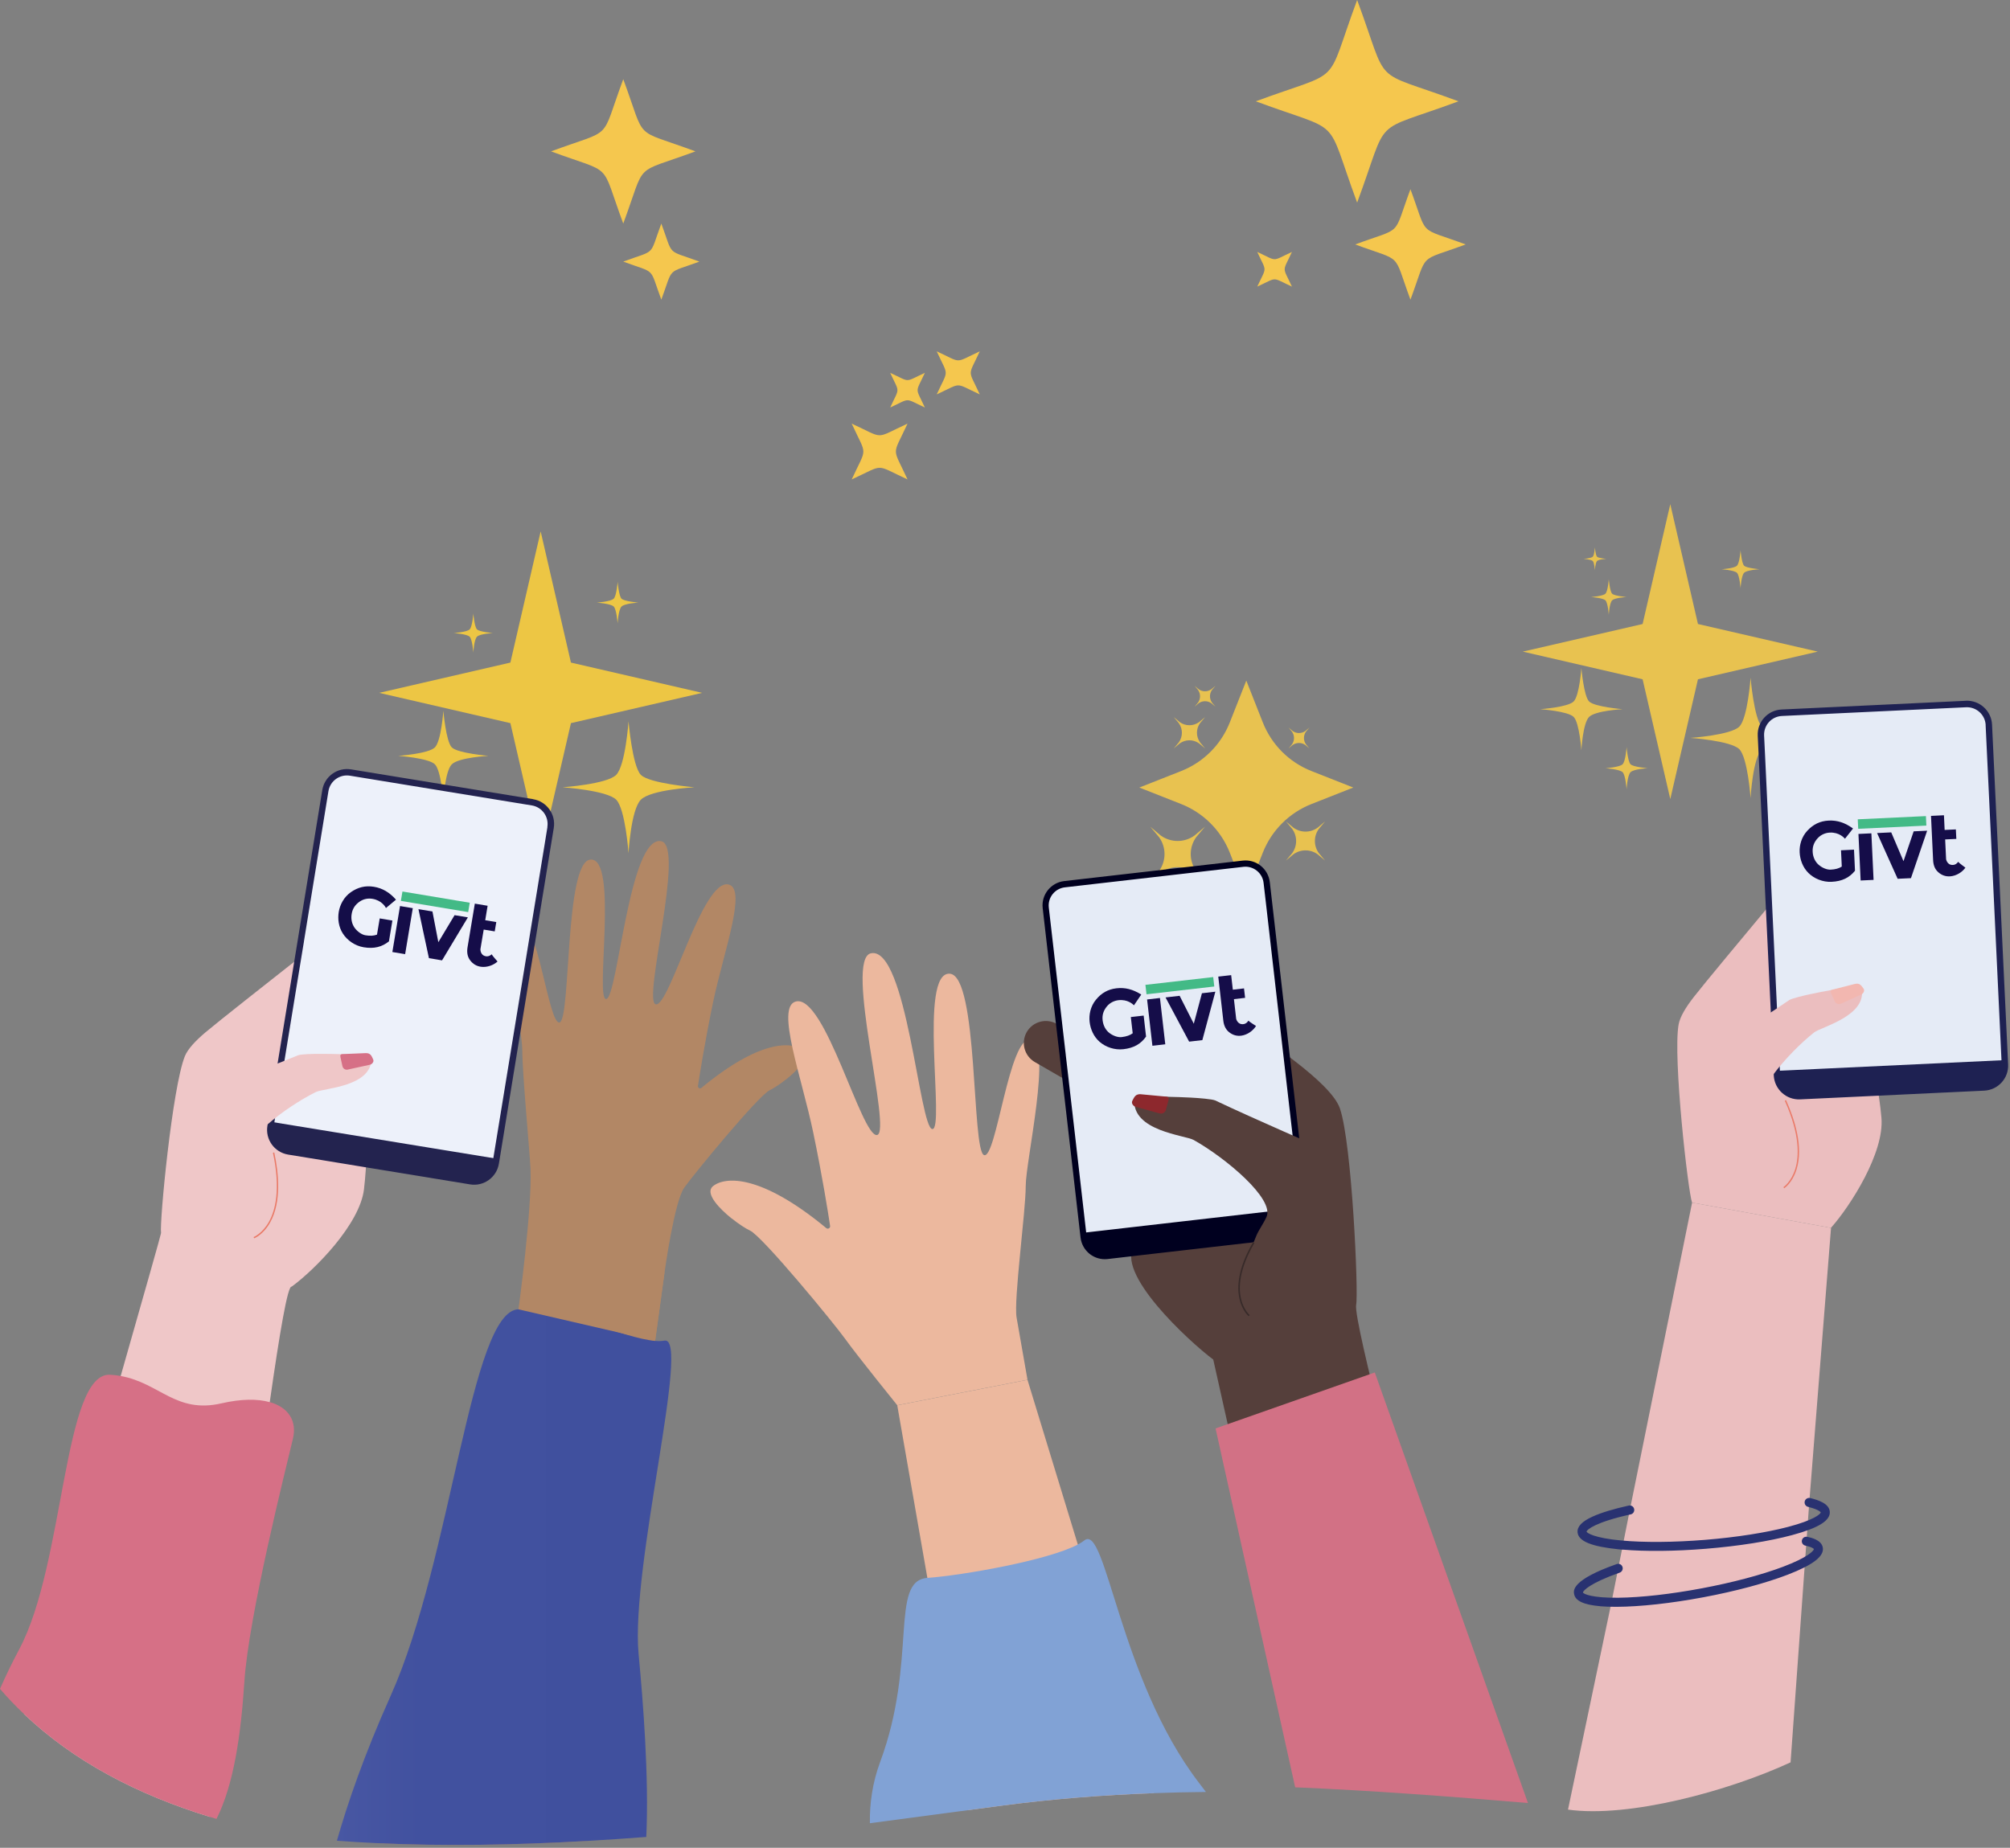 <svg width="385" height="354" viewBox="0 0 385 354" fill="none" xmlns="http://www.w3.org/2000/svg">
<rect x="0" y="0" width="385" height="354" fill="#808080" stroke="none"/>
<path d="M127.28 243.77L125.48 256.89L112.35 352.7C98.58 353.49 85.04 353.73 72.09 353.11L99.3 250.83L102.13 240.18L102.23 239.81L127.28 243.76V243.77Z" fill="#B28765"/>
<path d="M104.9 194.93C104.9 194.93 104.03 198.2 104.31 204.54L104.9 194.93V194.93Z" fill="#C44E53"/>
<path d="M127.28 256.84C126.77 256.93 126.16 256.95 125.48 256.89C119.45 256.4 107.56 250.57 99.3 250.84C90.11 251.13 86.56 298.74 74.82 324.9C69.72 336.27 66.52 345.66 64.53 352.65C67.02 352.84 69.54 352.99 72.09 353.11C85.03 353.72 98.58 353.49 112.35 352.7C116.15 352.48 119.97 352.22 123.79 351.93C124.33 340.45 123.18 326.03 122.32 316.9C120.75 300.23 132.38 255.89 127.27 256.84H127.28Z" fill="url(#paint0_linear_41_2649)"/>
<path d="M150.6 206.76C149.4 207.72 148.18 208.51 147.46 208.85C145.32 209.83 132.99 224.83 131.07 227.52C129.15 230.21 127.29 243.79 127.29 243.79L125.49 256.9L99.31 250.85C99.31 250.85 101.96 231.53 101.61 223.82C101.47 220.75 100.04 205.58 100.04 201.19C100.04 196.8 95.43 176.82 99.17 176.02C102.91 175.22 105.1 196.73 107.22 195.87C109.35 195.01 108.18 165.11 113.08 164.68C118.54 164.2 113.9 191.53 116.11 191.4C118.32 191.27 120.51 159.97 126.65 161.16C131.32 162.07 122.97 191.98 125.62 192.42C128.27 192.86 134.57 168.19 139.58 169.46C143.11 170.36 138.58 182.43 136.58 192.04C135.03 199.51 134.05 205.67 133.69 208.05C133.63 208.42 134.06 208.66 134.35 208.42C145.55 199.14 151.69 199.51 153.81 201.2C153.92 201.28 154 201.38 154.07 201.48C154.91 202.72 152.79 205.02 150.62 206.76H150.6Z" fill="#B28765"/>
<path d="M109.36 138.54L134.49 132.74L109.36 126.94L103.56 101.81L97.76 126.94L72.63 132.74L97.76 138.54L103.56 163.67L109.36 138.54Z" fill="#EDC644"/>
<path d="M119.05 116.2C119.66 115.59 122.3 115.45 122.3 115.45C122.3 115.45 119.57 115.22 119.05 114.7C118.53 114.18 118.3 111.45 118.3 111.45C118.3 111.45 118.11 114.13 117.55 114.7C116.99 115.26 114.3 115.45 114.3 115.45C114.3 115.45 116.99 115.64 117.55 116.2C118.11 116.76 118.3 119.45 118.3 119.45C118.3 119.45 118.44 116.81 119.05 116.2Z" fill="#EDC644"/>
<path d="M122.76 153.2C124.69 151.27 133.01 150.83 133.01 150.83C133.01 150.83 124.39 150.1 122.76 148.46C121.12 146.82 120.39 138.2 120.39 138.2C120.39 138.2 119.8 146.67 118.02 148.46C116.24 150.24 107.76 150.83 107.76 150.83C107.76 150.83 116.24 151.42 118.02 153.2C119.79 154.97 120.39 163.46 120.39 163.46C120.39 163.46 120.83 155.13 122.76 153.2V153.2Z" fill="#EDC644"/>
<path d="M91.36 121.98C91.93 121.41 94.41 121.28 94.41 121.28C94.41 121.28 91.85 121.06 91.36 120.58C90.87 120.09 90.66 117.53 90.66 117.53C90.66 117.53 90.49 120.05 89.96 120.58C89.43 121.11 86.91 121.28 86.91 121.28C86.91 121.28 89.43 121.46 89.96 121.98C90.49 122.51 90.66 125.03 90.66 125.03C90.66 125.03 90.79 122.56 91.36 121.98Z" fill="#EDC644"/>
<path d="M86.54 146.43C87.86 145.11 93.56 144.81 93.56 144.81C93.56 144.81 87.66 144.31 86.54 143.19C85.42 142.07 84.92 136.17 84.92 136.17C84.92 136.17 84.52 141.97 83.3 143.19C82.08 144.41 76.28 144.81 76.28 144.81C76.28 144.81 82.08 145.22 83.3 146.43C84.51 147.64 84.92 153.45 84.92 153.45C84.92 153.45 85.22 147.75 86.54 146.43Z" fill="#EDC644"/>
<path d="M95.23 158.03C95.91 157.35 98.83 157.2 98.83 157.2C98.83 157.2 95.8 156.94 95.23 156.37C94.65 155.79 94.4 152.76 94.4 152.76C94.4 152.76 94.19 155.74 93.57 156.37C92.94 157 89.97 157.2 89.97 157.2C89.97 157.2 92.95 157.41 93.57 158.03C94.19 158.65 94.4 161.63 94.4 161.63C94.4 161.63 94.55 158.7 95.23 158.03Z" fill="#EDC644"/>
<path d="M70.16 221.28C70.16 221.65 70.16 222.03 70.14 222.42C70.14 222.62 70.13 222.83 70.12 223.03C70.12 223.12 70.12 223.21 70.11 223.3C70.11 223.41 70.1 223.53 70.09 223.64C70.08 223.88 70.06 224.13 70.04 224.37C69.97 225.44 69.86 226.59 69.72 227.83C68.94 234.5 60.39 243.18 55.87 246.5C55.11 246.17 53.55 255.46 51.67 268.62C47.88 295.06 42.78 337.13 40.21 348.09C26.28 343.81 14.14 337.46 4.59 328.37C9.7 310.52 17.38 283.72 23.12 263.61C27.58 247.97 30.87 236.38 30.85 236.23C30.53 234.13 33 208.34 35.41 202.35C35.97 200.96 37.48 199.37 39.33 197.8C41.83 195.69 51.47 188.11 56.34 184.27C56.49 184.15 56.63 184.04 56.77 183.93C57.14 183.64 57.47 183.38 57.76 183.15C58.64 182.45 59.17 182.03 59.19 182C59.3 181.87 59.04 195.34 59.08 201.92C59.09 203.91 59.13 205.27 59.22 205.44C59.89 206.76 60.5 207.98 61.01 209.01C61.6 210.19 62.06 211.12 62.33 211.67C62.35 211.71 62.37 211.76 62.39 211.79C62.53 212.07 62.6 212.23 62.6 212.23C62.6 212.23 64.07 211.22 65.71 211.31C66.22 211.33 66.75 211.47 67.26 211.77C67.39 211.85 67.53 211.94 67.66 212.05C68.16 212.46 68.63 213.06 69.02 213.93C69.41 214.78 69.72 215.89 69.91 217.32C69.93 217.5 69.96 217.68 69.98 217.87C70.09 218.86 70.15 219.98 70.14 221.27L70.16 221.28Z" fill="#EFC7C8"/>
<path d="M48.67 237.24L48.58 237C48.58 237 50.25 236.34 51.53 234.05C52.71 231.92 53.8 227.9 52.28 220.85L52.53 220.79C53.38 224.73 53.94 230.26 51.75 234.19C50.43 236.56 48.75 237.21 48.68 237.24H48.67Z" fill="#E97966"/>
<path d="M51.67 268.63C49.34 267.97 46.2 267.99 42.45 268.85C33.69 270.88 30.63 264.98 23.13 263.62C22.5 263.5 21.83 263.42 21.12 263.38C12.1 262.83 12.44 299.55 3.69 315.96C2.26 318.64 1.04 321.19 0 323.56C1.45 325.25 2.98 326.85 4.59 328.37C14.14 337.46 26.28 343.81 40.21 348.09C40.63 348.22 41.05 348.35 41.47 348.47C44.77 341.91 46.14 332.47 46.81 322.16C47.63 309.58 54.74 281.42 56.1 275.67C56.93 272.2 55.23 269.62 51.65 268.61L51.67 268.63Z" fill="#D67086"/>
<path d="M88.72 226.35L58.02 221.33C54.06 220.68 51.38 216.95 52.03 212.99L61.48 155.14L61.91 152.53C62.36 149.78 64.95 147.92 67.7 148.36L101.96 153.96C104.11 154.31 105.58 156.35 105.22 158.5L104.61 162.26L94.86 221.92C94.38 224.83 91.64 226.81 88.72 226.33V226.35Z" fill="#EDF1FA"/>
<path d="M90.93 226.44L55.46 220.64C53.08 220.25 51.46 218 51.85 215.62L51.96 214.93L95.1 221.98L94.83 223.63C94.53 225.48 92.78 226.74 90.93 226.43V226.44Z" fill="#23234F"/>
<path d="M102.1 153.1L67.25 147.4C64.63 146.97 62.16 148.75 61.73 151.37L58.88 168.8L57.17 179.24L57.09 179.75L56.35 184.28L55.72 188.16L53.17 203.75L51.27 215.38L51.22 215.68C50.79 218.3 52.57 220.77 55.19 221.2L61.51 222.23L70.09 223.64L82.51 225.67L82.6 225.69L90.04 226.91C92.66 227.34 95.13 225.56 95.56 222.94L98.73 203.53L101.36 187.45L106.07 158.63C106.5 156.01 104.72 153.54 102.1 153.11V153.1ZM104.86 158.43L104.29 161.95L100.34 186.14L97.64 202.64L94.49 221.9L94.35 222.76C94.03 224.72 92.18 226.04 90.23 225.72L83.13 224.56L70.13 222.43L61.25 220.98L55.37 220.02C55.1 219.97 54.84 219.9 54.59 219.8C53.31 219.28 52.44 218.05 52.37 216.68C52.35 216.42 52.37 216.16 52.41 215.9L52.55 215.04L52.68 214.22L54.48 203.24L56.77 189.21L57.76 183.17L58.22 180.38V180.34L59.95 169.71L62.35 155.01L62.91 151.57C63.23 149.62 65.07 148.29 67.03 148.61L101.88 154.31C103.83 154.63 105.16 156.48 104.84 158.43H104.86Z" fill="#23234F"/>
<path d="M38.1 209.53C38.1 209.53 49.9 205.14 57.11 202.17C57.62 201.96 59.98 201.89 61.41 201.9C66.85 201.9 71.12 202.23 71.14 202.69C71.3 208.23 62.04 208.45 60.51 209.21C54.74 212.06 45.96 218.73 47.2 221.9C47.66 223.06 48.42 224.23 48.77 225.19C51.89 233.69 50.27 234.49 41.03 237.32C33.14 239.74 31.84 230.09 31.84 230.09L34.9 222L38.11 209.54L38.1 209.53Z" fill="#EFC7C8"/>
<path d="M66.62 204.91L70.83 203.99C71.29 203.89 71.68 203.4 71.48 202.97C71.17 202.29 70.98 201.74 70.06 201.76L65.51 201.95C65.05 202.05 65.18 202.38 65.28 202.84L65.59 204.26C65.69 204.72 66.15 205.02 66.61 204.92L66.62 204.91Z" fill="#D67086"/>
<path d="M209.19 208.16L209.11 208.32C208.19 210.02 209.06 212.28 211.05 213.36L215.51 215.78C217.56 216.89 219.98 216.38 220.93 214.63C221.88 212.89 220.99 210.57 218.94 209.46L214.48 207.04C212.49 205.96 210.12 206.46 209.2 208.16H209.19Z" fill="#5F463F"/>
<path fill-rule="evenodd" clip-rule="evenodd" d="M72.71 175.95L75.16 176.36L74.5 180.35C73.16 181.42 71.66 181.81 69.66 181.48C67.99 181.2 66.53 180.17 65.69 178.88C64.85 177.59 64.66 176.04 64.89 174.68C65.12 173.32 65.87 171.86 67.21 170.92C68.55 169.99 69.97 169.62 71.61 169.89C73.25 170.16 74.58 170.94 75.85 172.36L73.93 173.96C73.8 173.7 73.08 172.49 71.34 172.2C70.52 172.06 69.62 172.21 68.85 172.76C68.08 173.3 67.54 174.02 67.36 175.09C67.18 176.16 67.45 177.11 67.96 177.8C68.48 178.49 69.28 179.06 69.98 179.18C70.92 179.34 71.62 179.28 72.21 179.06L72.73 175.96L72.71 175.95Z" fill="#140D48"/>
<path d="M76.622 173.583L75.154 182.391L77.6 182.799L79.068 173.99L76.622 173.583Z" fill="#150D49"/>
<path d="M87.07 175.33L83.96 180.51L82.83 174.62L80.15 174.18L82.16 183.57L84.67 183.99L89.62 175.75L87.07 175.33Z" fill="#150D49"/>
<path fill-rule="evenodd" clip-rule="evenodd" d="M92.65 178.1L92.02 181.85C92.02 181.85 91.96 183 93.05 183.2C93.59 183.3 94.01 182.99 94.18 182.83C94.26 183.04 95.3 184.21 95.3 184.21C94.52 184.92 93.29 185.37 92.14 185.22C91.25 185.1 90.57 184.66 90.06 183.99C89.55 183.32 89.38 182.49 89.56 181.44L90.95 173.12L93.4 173.53L92.94 176.3L95.06 176.65L94.76 178.44L92.64 178.09L92.65 178.1Z" fill="#150D49"/>
<path d="M77.085 170.799L76.786 172.595L89.678 174.743L89.977 172.948L77.085 170.799Z" fill="#43BA86"/>
<path d="M325.23 130.14L348.18 124.84L325.23 119.55L319.93 96.59L314.63 119.55L291.68 124.84L314.63 130.14L319.93 153.09L325.23 130.14Z" fill="#E8C250"/>
<path d="M334.07 109.74C334.63 109.18 337.04 109.06 337.04 109.06C337.04 109.06 334.55 108.85 334.07 108.38C333.6 107.91 333.39 105.41 333.39 105.41C333.39 105.41 333.22 107.86 332.7 108.38C332.19 108.9 329.73 109.06 329.73 109.06C329.73 109.06 332.18 109.23 332.7 109.74C333.21 110.25 333.39 112.71 333.39 112.71C333.39 112.71 333.52 110.3 334.07 109.74Z" fill="#E8C250"/>
<path d="M337.47 143.53C339.23 141.77 346.84 141.37 346.84 141.37C346.84 141.37 338.97 140.71 337.47 139.21C335.97 137.71 335.31 129.84 335.31 129.84C335.31 129.84 334.77 137.58 333.15 139.21C331.52 140.84 323.78 141.37 323.78 141.37C323.78 141.37 331.53 141.91 333.15 143.53C334.77 145.15 335.31 152.9 335.31 152.9C335.31 152.9 335.71 145.3 337.47 143.53Z" fill="#E8C250"/>
<path d="M305.9 107.48C306.24 107.14 307.68 107.07 307.68 107.07C307.68 107.07 306.18 106.94 305.9 106.66C305.62 106.37 305.49 104.88 305.49 104.88C305.49 104.88 305.39 106.35 305.08 106.66C304.77 106.97 303.3 107.07 303.3 107.07C303.3 107.07 304.78 107.17 305.08 107.48C305.39 107.79 305.49 109.26 305.49 109.26C305.49 109.26 305.57 107.81 305.9 107.48Z" fill="#E8C250"/>
<path d="M308.79 115.02C309.31 114.5 311.57 114.38 311.57 114.38C311.57 114.38 309.23 114.18 308.79 113.74C308.35 113.29 308.15 110.96 308.15 110.96C308.15 110.96 307.99 113.26 307.51 113.74C307.03 114.22 304.73 114.38 304.73 114.38C304.73 114.38 307.03 114.54 307.51 115.02C307.99 115.5 308.15 117.8 308.15 117.8C308.15 117.8 308.27 115.54 308.79 115.02Z" fill="#E8C250"/>
<path d="M304.38 137.35C305.59 136.14 310.79 135.87 310.79 135.87C310.79 135.87 305.4 135.42 304.38 134.39C303.36 133.37 302.9 127.98 302.9 127.98C302.9 127.98 302.53 133.28 301.42 134.39C300.31 135.5 295.01 135.87 295.01 135.87C295.01 135.87 300.31 136.24 301.42 137.35C302.53 138.46 302.9 143.76 302.9 143.76C302.9 143.76 303.17 138.56 304.38 137.35Z" fill="#E8C250"/>
<path d="M312.32 147.94C312.94 147.32 315.61 147.18 315.61 147.18C315.61 147.18 312.84 146.95 312.32 146.42C311.79 145.89 311.56 143.13 311.56 143.13C311.56 143.13 311.37 145.85 310.8 146.42C310.23 146.99 307.51 147.18 307.51 147.18C307.51 147.18 310.23 147.37 310.8 147.94C311.37 148.51 311.56 151.23 311.56 151.23C311.56 151.23 311.7 148.56 312.32 147.94Z" fill="#E8C250"/>
<path d="M324.1 230.39C323.35 228.4 320.41 202.66 321.52 196.3C321.78 194.82 322.92 192.95 324.41 191.04C326.41 188.46 334.27 179.04 338.24 174.27C338.36 174.12 338.48 173.98 338.59 173.85C338.89 173.49 339.16 173.17 339.4 172.88C340.12 172.02 340.55 171.49 340.56 171.46C340.64 171.31 343.18 184.54 344.59 190.97C345.02 192.91 345.34 194.23 345.46 194.38C346.39 195.53 347.24 196.6 347.95 197.5C348.77 198.53 349.41 199.34 349.79 199.83C349.82 199.87 349.85 199.91 349.88 199.94C350.08 200.19 350.18 200.32 350.18 200.32C350.18 200.32 351.41 199.03 353.03 198.77C353.54 198.69 354.08 198.71 354.64 198.9C354.79 198.95 354.94 199.01 355.09 199.09C355.66 199.38 356.25 199.88 356.81 200.64C357.37 201.4 357.9 202.42 358.39 203.77C358.45 203.94 358.51 204.11 358.57 204.29C358.88 205.23 359.17 206.32 359.43 207.58C359.51 207.94 359.58 208.31 359.65 208.7C359.69 208.9 359.72 209.1 359.76 209.31C359.78 209.4 359.79 209.49 359.81 209.58C359.83 209.69 359.85 209.8 359.86 209.92C359.9 210.16 359.93 210.4 359.97 210.65C360.12 211.71 360.26 212.85 360.37 214.1C360.99 220.79 354.43 231.05 350.7 235.24L324.09 230.4L324.1 230.39Z" fill="#EBBEBF"/>
<path d="M341.74 227.66L341.6 227.44C341.6 227.44 343.1 226.45 343.87 223.94C344.59 221.61 344.82 217.45 341.86 210.87L342.1 210.76C343.76 214.44 345.45 219.73 344.12 224.03C343.32 226.62 341.81 227.61 341.75 227.65L341.74 227.66Z" fill="#EA7B69"/>
<path d="M378.65 208.69L347.58 210.16C343.57 210.35 340.17 207.25 339.98 203.25L337.21 144.7L337.09 142.06C336.96 139.28 339.11 136.91 341.89 136.78L376.56 135.14C378.74 135.04 380.59 136.72 380.7 138.9L380.88 142.71L383.74 203.1C383.88 206.05 381.6 208.55 378.65 208.69V208.69Z" fill="#E5EBF6"/>
<path d="M380.83 208.32L344.93 210.01C342.52 210.12 340.47 208.26 340.36 205.85L340.33 205.16L383.99 203.1L384.07 204.77C384.16 206.64 382.71 208.23 380.84 208.32H380.83Z" fill="#1E2152"/>
<path d="M376.52 134.26L341.25 135.93C338.6 136.05 336.55 138.31 336.68 140.96L337.51 158.6L338.01 169.17L338.03 169.68L338.25 174.26L338.44 178.18L339.19 193.96L339.75 205.74V206.04C339.89 208.69 342.14 210.74 344.79 210.62L351.19 210.32L359.87 209.91L372.44 209.31H372.54L380.07 208.95C382.72 208.82 384.77 206.57 384.64 203.92L383.71 184.28L382.94 168L381.56 138.83C381.44 136.18 379.18 134.13 376.53 134.25L376.52 134.26ZM380.33 138.9L380.5 142.46L381.66 166.94L382.45 183.64L383.37 203.13L383.41 204C383.5 205.98 381.97 207.66 379.99 207.76L372.8 208.1L359.65 208.72L350.67 209.15L344.72 209.43C344.44 209.44 344.17 209.43 343.91 209.38C342.55 209.13 341.45 208.12 341.09 206.79C341.02 206.54 340.98 206.28 340.97 206.02L340.93 205.15L340.89 204.32L340.37 193.2L339.7 179L339.41 172.89L339.28 170.07V170.03L338.77 159.27L338.07 144.4L337.9 140.92C337.81 138.94 339.33 137.26 341.32 137.17L376.59 135.5C378.57 135.41 380.25 136.94 380.34 138.92L380.33 138.9Z" fill="#1E2152"/>
<path d="M325.64 202.75C325.64 202.75 336.27 196 342.71 191.6C343.17 191.29 345.46 190.73 346.86 190.44C352.19 189.31 356.43 188.75 356.54 189.2C357.84 194.59 348.84 196.73 347.49 197.79C342.44 201.78 335.23 210.13 337.11 212.97C337.8 214.01 338.79 215 339.33 215.86C344.15 223.52 342.73 224.64 334.28 229.33C327.06 233.33 323.79 224.17 323.79 224.17L325.1 215.62L325.65 202.77L325.64 202.75Z" fill="#EBBEBF"/>
<path d="M352.58 192.31L356.51 190.53C356.94 190.34 357.22 189.77 356.94 189.39C356.5 188.79 356.2 188.29 355.3 188.5L350.89 189.63C350.46 189.82 350.65 190.12 350.85 190.55L351.45 191.87C351.64 192.3 352.16 192.49 352.59 192.3L352.58 192.31Z" fill="#F2B7B0"/>
<path d="M342.96 337.64C331.19 343.1 312.01 348.33 300.34 346.69L308.67 306.96L309.96 300.47L310.84 296.04L312.18 289.29L324.11 230.4L350.72 235.24L350.3 235.76L350.72 235.24L346.55 287.86L346.23 292.28L345.73 299.26L342.97 337.65L342.96 337.64Z" fill="#EBBEBF"/>
<path d="M306.49 307.72C303.35 307.45 301.75 306.7 301.51 305.4C301.38 304.73 301 302.7 309.67 299.65C310.12 299.49 310.62 299.73 310.77 300.18C310.93 300.63 310.69 301.13 310.24 301.29C304.55 303.29 303.22 304.75 303.2 305.1C303.32 305.36 304.84 306.16 309.98 306.1C314.37 306.05 320.04 305.41 325.95 304.3C331.86 303.19 337.38 301.73 341.49 300.18C346.3 298.37 347.43 297.08 347.44 296.77C347.44 296.77 347.21 296.41 345.81 296.12C345.34 296.02 345.04 295.56 345.14 295.1C345.24 294.63 345.7 294.33 346.16 294.43C346.83 294.57 348.86 294.99 349.14 296.46C349.45 298.14 347.32 299.79 342.43 301.68C338.19 303.31 332.45 304.85 326.27 306.01C320.08 307.17 314.18 307.82 309.64 307.84C308.45 307.84 307.4 307.81 306.48 307.73L306.49 307.72Z" fill="#293271"/>
<path d="M310.84 296.9C310.56 296.88 310.29 296.85 310.02 296.82C304.81 296.29 302.31 295.26 302.17 293.56C302.08 292.45 303.03 291.46 305.08 290.54C306.71 289.8 309.1 289.08 311.98 288.44C312.45 288.34 312.91 288.63 313.01 289.1C313.11 289.57 312.82 290.03 312.35 290.13C305.63 291.61 303.95 293.05 303.89 293.43C303.98 293.71 305.41 294.66 310.53 295.13C314.9 295.54 320.61 295.49 326.6 295.01C332.59 294.52 338.23 293.64 342.48 292.53C347.45 291.23 348.71 290.06 348.75 289.75C348.75 289.75 348.49 289.22 346.32 288.69C345.86 288.58 345.57 288.11 345.68 287.64C345.79 287.18 346.26 286.89 346.73 287C348.28 287.38 350.36 288.05 350.48 289.61C350.62 291.31 348.33 292.74 343.26 294.1C338.88 295.28 333.01 296.21 326.73 296.72C320.83 297.2 315.22 297.26 310.81 296.88L310.84 296.9Z" fill="#293271"/>
<path fill-rule="evenodd" clip-rule="evenodd" d="M352.64 162.9L355.12 162.78L355.31 166.82C354.23 168.15 352.84 168.85 350.81 168.94C349.12 169.02 347.47 168.32 346.38 167.24C345.29 166.15 344.78 164.68 344.71 163.3C344.64 161.92 345.07 160.34 346.19 159.14C347.31 157.94 348.61 157.29 350.27 157.21C351.93 157.13 353.39 157.61 354.93 158.73L353.39 160.69C353.2 160.47 352.25 159.43 350.49 159.51C349.66 159.55 348.81 159.89 348.17 160.58C347.53 161.28 347.15 162.09 347.2 163.17C347.25 164.25 347.71 165.13 348.36 165.69C349.01 166.26 349.92 166.64 350.63 166.61C351.58 166.57 352.26 166.36 352.78 166.02L352.63 162.88L352.64 162.9Z" fill="#140D48"/>
<path d="M358.449 159.651L355.972 159.768L356.391 168.688L358.868 168.572L358.449 159.651Z" fill="#150D49"/>
<path d="M366.55 159.27L364.6 164.99L362.25 159.47L359.54 159.6L363.48 168.36L366.03 168.24L369.13 159.15L366.55 159.27Z" fill="#150D49"/>
<path fill-rule="evenodd" clip-rule="evenodd" d="M372.58 160.81L372.76 164.61C372.76 164.61 372.94 165.75 374.05 165.71C374.6 165.69 374.94 165.31 375.07 165.11C375.19 165.3 376.46 166.23 376.46 166.23C375.85 167.09 374.74 167.79 373.58 167.89C372.68 167.96 371.93 167.68 371.29 167.13C370.65 166.58 370.31 165.8 370.27 164.74L369.87 156.31L372.35 156.19L372.48 159L374.63 158.9L374.72 160.72L372.57 160.82L372.58 160.81Z" fill="#150D49"/>
<path d="M368.895 156.352L355.839 156.965L355.925 158.783L368.98 158.17L368.895 156.352Z" fill="#43BA86"/>
<path d="M126.67 57.41C124.28 50.96 125.83 52.51 119.38 50.12C125.83 47.73 124.28 49.28 126.67 42.83C129.06 49.28 127.52 47.73 133.96 50.12C127.51 52.51 129.06 50.96 126.67 57.41Z" fill="#F5C74E"/>
<path d="M119.38 42.83C114.85 30.6 117.78 33.53 105.55 29C117.78 24.47 114.85 27.4 119.38 15.17C123.91 27.4 120.98 24.47 133.21 29C120.98 33.53 123.91 30.6 119.38 42.83V42.83Z" fill="#F5C74E"/>
<path d="M259.95 38.82C253.6 21.66 257.7 25.77 240.54 19.41C257.7 13.06 253.59 17.16 259.95 0C266.31 17.16 262.2 13.05 279.36 19.41C262.2 25.76 266.31 21.66 259.95 38.82Z" fill="#F5C74E"/>
<path d="M270.16 57.41C266.7 48.06 268.93 50.3 259.58 46.83C268.93 43.37 266.69 45.6 270.16 36.25C273.62 45.6 271.39 43.36 280.74 46.83C271.39 50.29 273.63 48.06 270.16 57.41Z" fill="#F5C74E"/>
<path d="M163.14 91.85C166.11 85.38 166.11 87.64 163.14 81.16C169.61 84.13 167.35 84.13 173.83 81.16C170.86 87.63 170.86 85.37 173.83 91.85C167.36 88.88 169.62 88.88 163.14 91.85Z" fill="#F5C74E"/>
<path d="M170.51 78.07C172.36 74.05 172.36 75.45 170.51 71.43C174.53 73.28 173.13 73.28 177.15 71.43C175.3 75.45 175.3 74.05 177.15 78.07C173.13 76.22 174.53 76.22 170.51 78.07Z" fill="#F5C74E"/>
<path d="M240.82 54.91C242.67 50.89 242.67 52.29 240.82 48.27C244.84 50.12 243.44 50.12 247.46 48.27C245.61 52.29 245.61 50.89 247.46 54.91C243.44 53.06 244.84 53.06 240.82 54.91Z" fill="#F5C74E"/>
<path d="M179.42 75.56C181.72 70.56 181.72 72.31 179.42 67.31C184.42 69.61 182.67 69.61 187.67 67.31C185.37 72.31 185.37 70.56 187.67 75.56C182.67 73.26 184.42 73.26 179.42 75.56Z" fill="#F5C74E"/>
<path d="M221.02 343.54C211.15 343.9 201.42 344.66 191.84 345.94C189.71 346.22 187.56 346.51 185.4 346.8L177.63 302.3L171.86 269.23L196.81 264.35L196.92 264.72L206.45 295.91L221.01 343.55L221.02 343.54Z" fill="#ECB89E"/>
<path d="M229.63 341.53C214.37 321.61 211.87 291.78 207.71 295.11C207.38 295.37 206.96 295.64 206.47 295.9C200.69 298.95 184.38 301.81 177.64 302.3C170.32 302.82 175.8 318.15 168.58 337.58C167.11 341.55 166.56 345.51 166.62 349.3C172.97 348.47 179.25 347.63 185.4 346.8C187.56 346.51 189.71 346.22 191.84 345.94C201.42 344.66 211.15 343.9 221.02 343.54C224.33 343.42 227.65 343.34 230.99 343.31C230.53 342.71 230.08 342.12 229.63 341.53V341.53Z" fill="#81A2D5"/>
<path d="M140.15 233.43C141.49 234.5 142.84 235.38 143.65 235.75C146.04 236.85 159.77 253.55 161.91 256.54C164.05 259.54 171.86 269.22 171.86 269.22L196.81 264.34C196.81 264.34 195.3 255.79 194.72 252.42C194.14 249.05 196.47 232.11 196.47 227.22C196.47 222.33 201.61 200.07 197.44 199.18C193.27 198.29 190.84 222.25 188.47 221.29C186.1 220.33 187.4 187.03 181.95 186.55C175.86 186.01 181.04 216.46 178.58 216.31C176.12 216.17 173.68 181.29 166.84 182.63C161.63 183.64 170.94 216.96 167.99 217.45C165.04 217.94 158.02 190.45 152.44 191.87C148.51 192.87 153.56 206.31 155.78 217.03C157.51 225.35 158.6 232.21 159 234.87C159.06 235.28 158.58 235.55 158.26 235.28C145.78 224.95 138.95 225.36 136.58 227.24C136.46 227.33 136.37 227.44 136.29 227.55C135.36 228.93 137.72 231.49 140.13 233.43H140.15Z" fill="#ECB89E"/>
<path d="M251.2 147.72L259.21 150.88L251.2 154.04C246.94 155.72 243.56 159.09 241.88 163.36L238.72 171.37L235.56 163.36C233.88 159.1 230.5 155.72 226.24 154.04L218.23 150.88L226.24 147.72C230.5 146.04 233.88 142.67 235.56 138.4L238.72 130.39L241.88 138.4C243.56 142.66 246.93 146.04 251.2 147.72Z" fill="#E8C250"/>
<path d="M225.79 138.54L224.82 137.38L225.98 138.35C227.08 139.14 228.56 139.14 229.67 138.35L230.83 137.38L229.86 138.54C229.07 139.64 229.07 141.12 229.86 142.23L230.83 143.39L229.67 142.42C228.57 141.63 227.09 141.63 225.98 142.42L224.82 143.39L225.79 142.23C226.58 141.13 226.58 139.65 225.79 138.54Z" fill="#E8C250"/>
<path d="M229.46 132.16L228.81 131.39L229.58 132.04C230.31 132.57 231.3 132.57 232.04 132.04L232.81 131.39L232.16 132.16C231.63 132.89 231.63 133.88 232.16 134.62L232.81 135.39L232.04 134.74C231.31 134.21 230.32 134.21 229.58 134.74L228.81 135.39L229.46 134.62C229.99 133.89 229.99 132.9 229.46 132.16Z" fill="#E8C250"/>
<path d="M247.46 140.16L246.81 139.39L247.58 140.04C248.31 140.57 249.3 140.57 250.04 140.04L250.81 139.39L250.16 140.16C249.63 140.89 249.63 141.88 250.16 142.62L250.81 143.39L250.04 142.74C249.31 142.21 248.32 142.21 247.58 142.74L246.81 143.39L247.46 142.62C247.99 141.89 247.99 140.9 247.46 140.16Z" fill="#E8C250"/>
<path d="M222.02 160.4L220.32 158.38L222.34 160.08C224.27 161.46 226.86 161.46 228.79 160.08L230.81 158.38L229.11 160.4C227.73 162.33 227.73 164.92 229.11 166.85L230.81 168.87L228.79 167.17C226.86 165.79 224.27 165.79 222.34 167.17L220.32 168.87L222.02 166.85C223.4 164.92 223.4 162.33 222.02 160.4Z" fill="#E8C250"/>
<path d="M247.52 158.82L246.31 157.37L247.76 158.58C249.14 159.57 250.99 159.57 252.37 158.58L253.81 157.37L252.6 158.82C251.61 160.2 251.61 162.05 252.6 163.43L253.81 164.87L252.37 163.66C250.99 162.67 249.14 162.67 247.76 163.66L246.31 164.87L247.52 163.43C248.51 162.05 248.51 160.2 247.52 158.82Z" fill="#E8C250"/>
<path d="M235.7 275.33C238.65 274.08 242.03 272.99 245.67 272.18C252.85 270.57 259.56 270.36 264.33 271.33C262.39 263.66 259.44 251.53 259.76 249.97C260.23 247.67 258.96 219.11 256.65 212.36C254.86 207.15 241.66 198.99 240.81 197.86C239.96 196.74 226.11 221.72 226.11 221.72C226.11 221.72 219.4 236.01 217.4 238.5C213.24 243.69 227.87 257.1 232.39 260.47L235.71 275.32L235.7 275.33Z" fill="#553F3B"/>
<path d="M216.21 209.12L216.31 208.94C217.45 206.97 216.77 204.46 214.81 203.32L202.43 196.17C200.41 195.01 197.84 195.7 196.67 197.71C195.51 199.73 196.2 202.3 198.21 203.47L210.59 210.62C212.56 211.76 215.07 211.08 216.2 209.12H216.21Z" fill="#553F3B"/>
<path d="M244.97 237.12L214.85 240.58C210.97 241.03 207.46 238.24 207.01 234.35L200.5 177.59L200.21 175.03C199.9 172.33 201.84 169.89 204.53 169.58L238.14 165.72C240.25 165.48 242.16 167 242.41 169.11L242.83 172.8L249.55 231.34C249.88 234.2 247.83 236.78 244.97 237.11V237.12Z" fill="#E5EBF6"/>
<path d="M207.457 236.183L249.778 231.324L250.011 233.351C250.194 234.94 249.05 236.38 247.461 236.562L210.891 240.761C209.302 240.944 207.862 239.801 207.679 238.211L207.447 236.184L207.457 236.183Z" fill="#00001F"/>
<path d="M250.47 232.1L248.86 218.08L248.28 213.06L247.08 202.6L246.47 197.28L243.22 169C242.92 166.43 240.6 164.58 238.03 164.88L203.84 168.8C201.27 169.1 199.42 171.42 199.72 173.99L201.68 191.09L202.25 196.07L202.86 201.34L202.92 201.84L203.45 206.49L203.47 206.63L203.87 210.08L204.46 215.2L206.97 237.09C207.27 239.66 209.59 241.51 212.16 241.21L216.66 240.69L218.36 240.49L238.96 238.13H239.05L240.12 238L246.34 237.28C248.91 236.98 250.76 234.66 250.46 232.09L250.47 232.1ZM240.64 236.75L239.25 236.91L217.79 239.37L216.85 239.48L212.02 240.04C211.75 240.07 211.49 240.07 211.23 240.04C209.9 239.89 208.75 238.97 208.31 237.7C208.23 237.47 208.18 237.22 208.15 236.97L208.05 236.13L205.73 215.9L205.14 210.79L204.73 207.24V207.19L204.14 202.13V202.09L203.53 196.82L202.94 191.67L201.28 177.25L200.89 173.87C200.67 171.95 202.05 170.22 203.97 170L238.16 166.07C240.08 165.85 241.81 167.23 242.03 169.15L242.43 172.6L245.15 196.33L245.76 201.63L247.01 212.51L247.59 217.53L249.18 231.4L249.28 232.24C249.5 234.16 248.12 235.9 246.2 236.11L240.63 236.75H240.64Z" fill="#00001F"/>
<path d="M253.31 220.02C253.31 220.02 240.55 214.51 232.77 210.83C232.22 210.57 229.62 210.36 228.05 210.28C222.05 209.98 217.32 210.1 217.28 210.61C216.79 216.71 226.99 217.48 228.64 218.4C234.83 221.87 244.15 229.72 242.59 233.14C242.02 234.4 241.11 235.64 240.67 236.68C236.75 245.87 238.49 246.84 248.52 250.48C257.08 253.59 259.06 243.03 259.06 243.03L256.14 233.93L253.31 220.01V220.02Z" fill="#553F3B"/>
<path d="M222.14 213.32L217.55 212.06C217.05 211.92 216.65 211.36 216.89 210.89C217.27 210.16 217.51 209.56 218.52 209.64L223.52 210.11C224.02 210.25 223.86 210.6 223.73 211.1L223.31 212.65C223.17 213.15 222.65 213.45 222.15 213.31L222.14 213.32Z" fill="#8D282D"/>
<path d="M239.17 252.16C239.12 252.12 237.9 251.07 237.4 248.79C236.94 246.7 237.01 243.12 240.02 237.97L240.27 238.12C238.64 240.91 236.87 245.02 237.68 248.71C238.16 250.91 239.35 251.94 239.36 251.95L239.17 252.17V252.16Z" fill="#372A29"/>
<path d="M292.68 345.43C277.59 344.16 262.71 343.03 248.08 342.42L232.83 273.66L235.14 272.85L262.34 263.29L263.33 262.94C263.33 262.94 280.58 311.46 292.67 345.43H292.68Z" fill="#D27185"/>
<path fill-rule="evenodd" clip-rule="evenodd" d="M216.59 194.85L219.06 194.57L219.52 198.59C218.53 199.99 217.19 200.78 215.18 201.01C213.5 201.2 211.81 200.62 210.64 199.61C209.47 198.6 208.87 197.16 208.71 195.79C208.55 194.42 208.87 192.81 209.91 191.54C210.94 190.27 212.2 189.53 213.85 189.34C215.5 189.15 216.99 189.53 218.6 190.54L217.2 192.6C217 192.39 215.98 191.42 214.23 191.62C213.4 191.72 212.58 192.11 211.99 192.84C211.4 193.58 211.07 194.41 211.2 195.49C211.33 196.57 211.84 197.41 212.53 197.93C213.22 198.45 214.15 198.78 214.85 198.69C215.79 198.58 216.46 198.33 216.96 197.96L216.6 194.84L216.59 194.85Z" fill="#140D48"/>
<path d="M222.18 191.199L219.716 191.482L220.735 200.353L223.199 200.07L222.18 191.199Z" fill="#150D49"/>
<path d="M230.22 190.29L228.66 196.13L225.95 190.78L223.25 191.09L227.77 199.56L230.3 199.27L232.79 189.99L230.22 190.29Z" fill="#150D49"/>
<path fill-rule="evenodd" clip-rule="evenodd" d="M236.35 191.42L236.78 195.2C236.78 195.2 237.04 196.32 238.14 196.21C238.69 196.15 239 195.75 239.12 195.54C239.25 195.72 240.58 196.56 240.58 196.56C240.02 197.46 238.97 198.23 237.82 198.41C236.93 198.54 236.16 198.31 235.49 197.8C234.82 197.29 234.42 196.54 234.31 195.48L233.35 187.1L235.82 186.82L236.14 189.61L238.28 189.36L238.49 191.17L236.35 191.42Z" fill="#150D49"/>
<path d="M232.381 187.19L219.396 188.68L219.604 190.489L232.588 188.998L232.381 187.19Z" fill="#43BA86"/>
<defs>
<linearGradient id="paint0_linear_41_2649" x1="64.54" y1="302.15" x2="128.59" y2="302.15" gradientUnits="userSpaceOnUse">
<stop stop-color="#4857A3"/>
<stop offset="0.25" stop-color="#41519F"/>
<stop offset="1" stop-color="#40509E"/>
</linearGradient>
</defs>
</svg>
